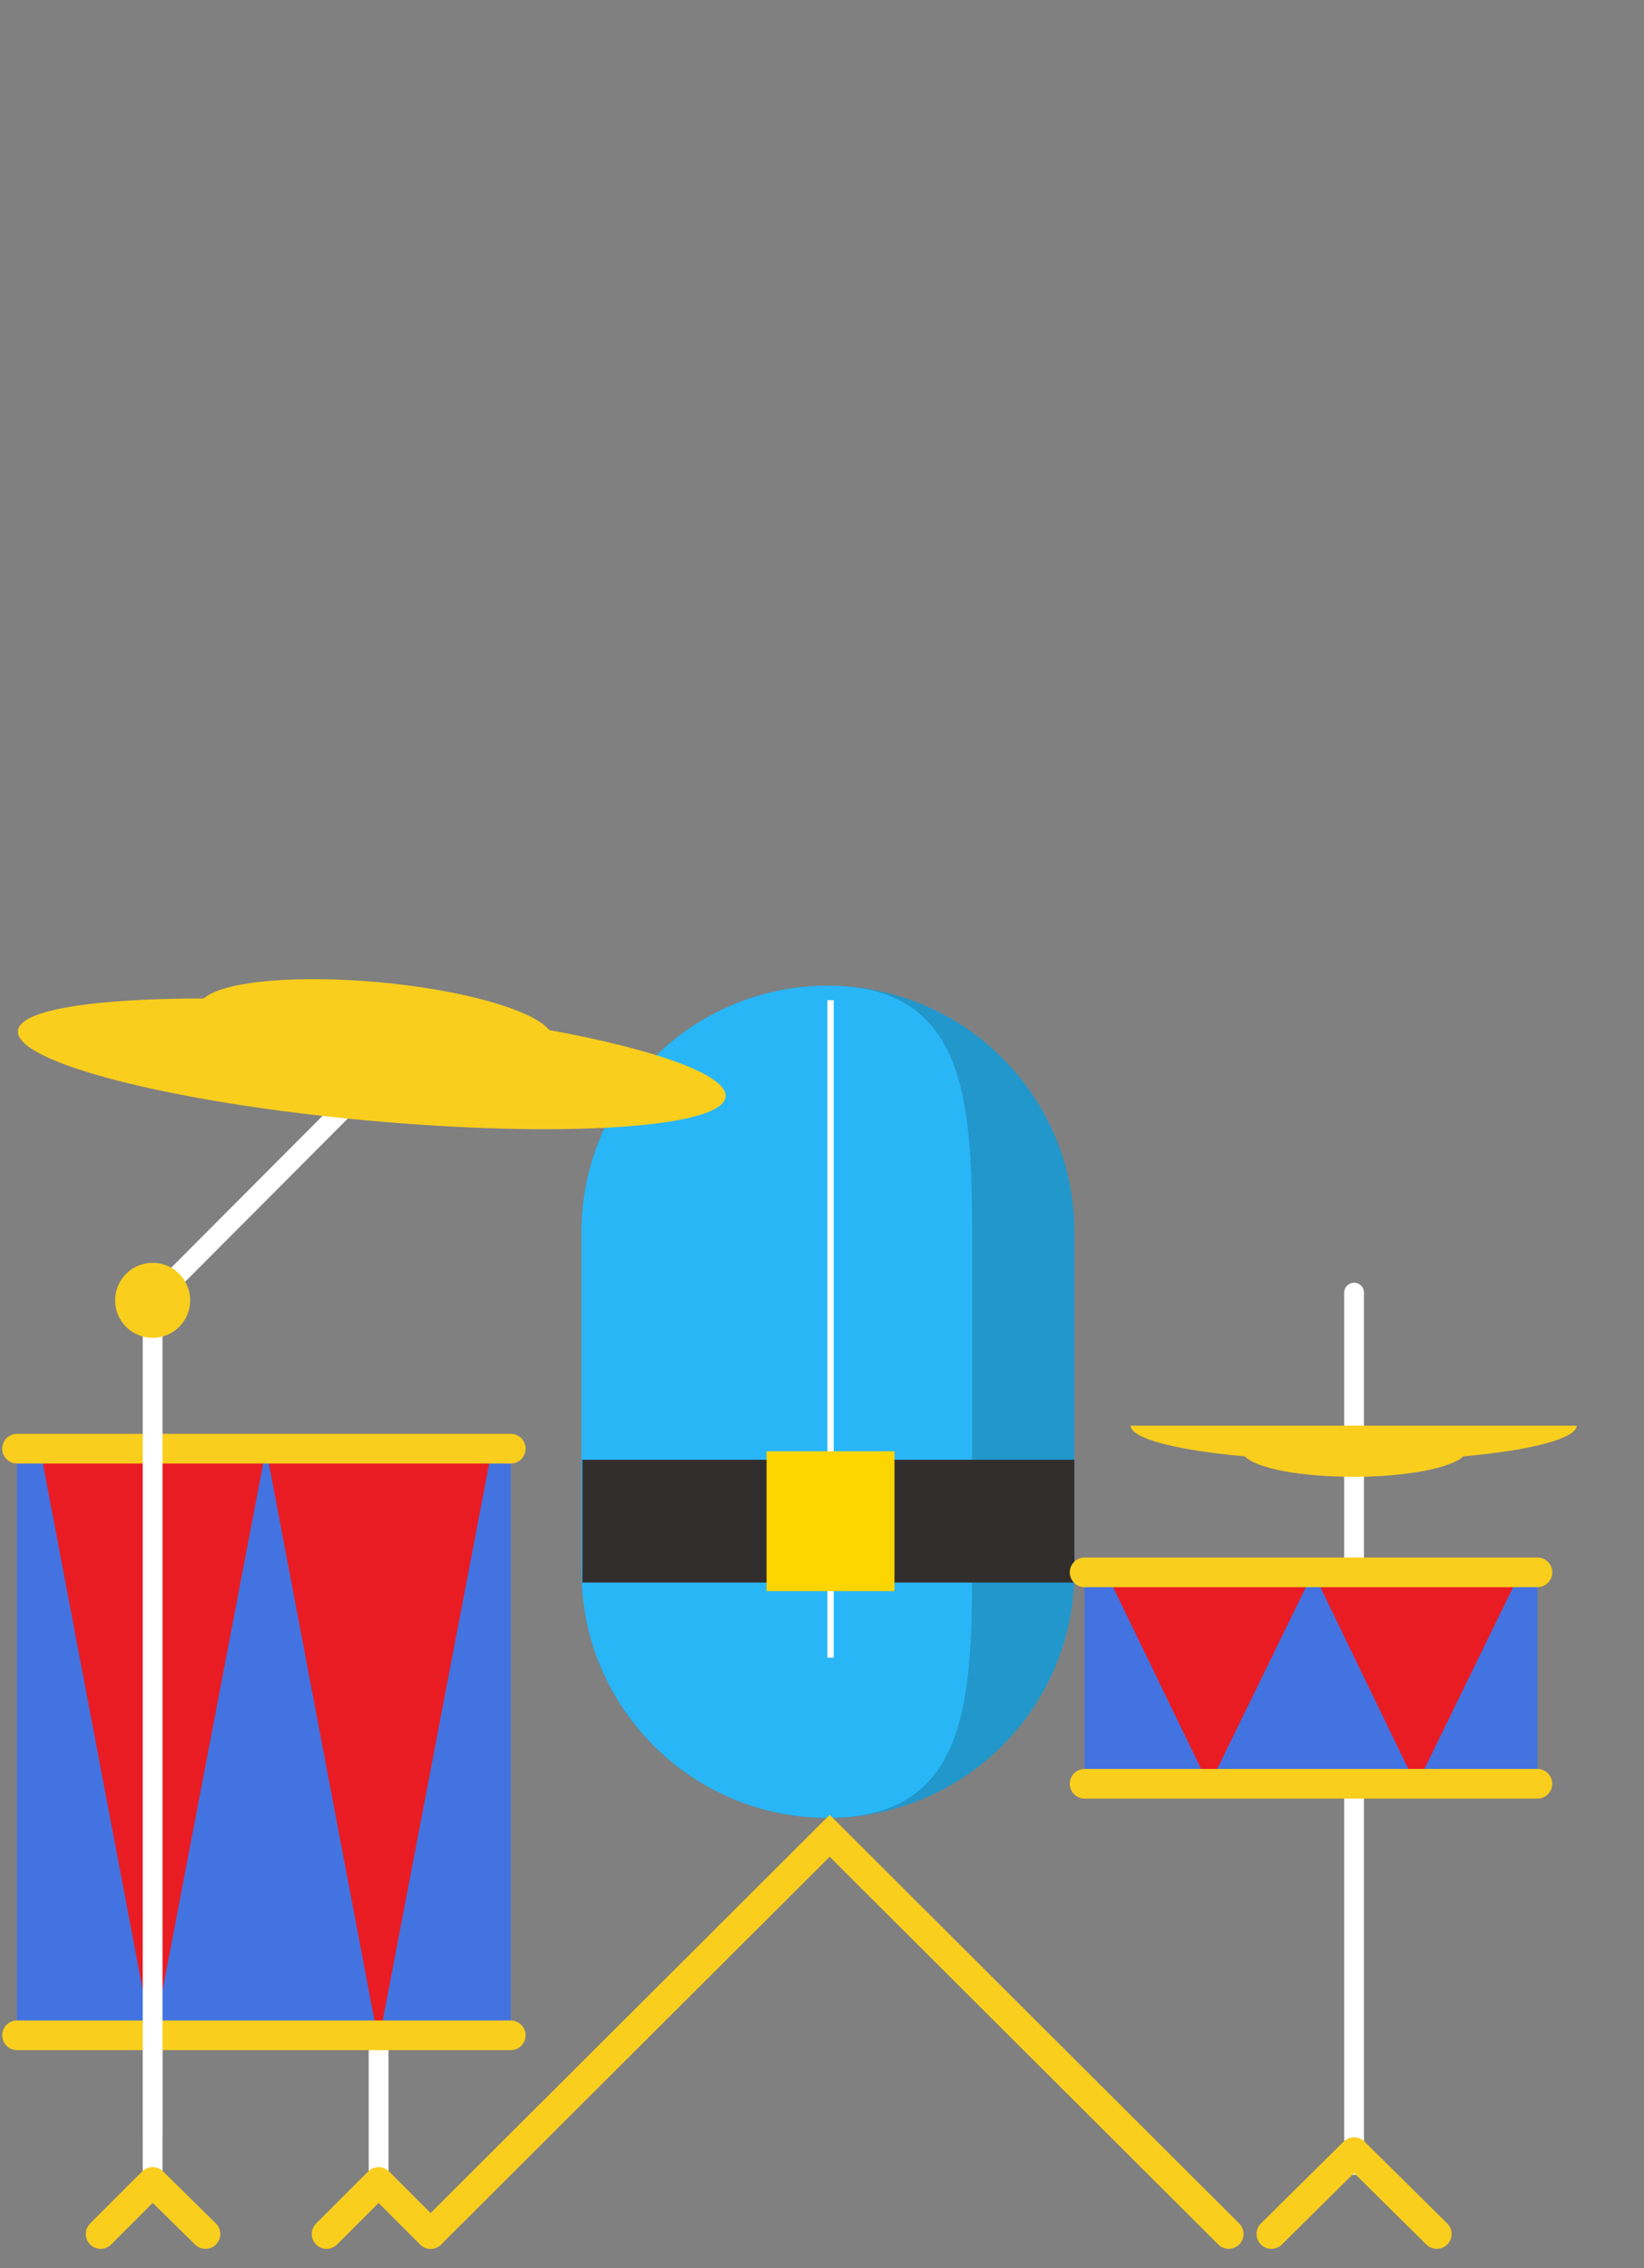 <svg xmlns="http://www.w3.org/2000/svg" width="192.8" height="266" viewBox="68 -106 192.8 266" enable-background="new 68 -106 192.8 266"><rect x="68" y="-106" width="192.8" height="266" fill="#808080" stroke="none"/><path fill="#2297CC" d="M194 78.3c0 15.9-12.9 28.9-28.9 28.9-15.9 0-28.9-12.9-28.9-28.9V38.5c0-15.9 12.9-28.9 28.9-28.9C181 9.6 194 22.5 194 38.5v39.8z"/><path fill="#29B6F6" d="M182 78.3c0 15.9-.9 28.9-16.9 28.9-15.9 0-28.9-12.9-28.9-28.9V38.5c0-15.9 12.9-28.9 28.9-28.9C181 9.6 182 22.5 182 38.5v39.8z"/><path stroke="#fff" stroke-width=".739" stroke-miterlimit="10" fill="none" d="M165.4 11.3v77.1"/><path fill="#332E2E" d="M136.3 65.2H194v14.4h-57.7z"/><path fill="#FDD500" d="M157.9 64.2h15v16.4h-15z"/><path stroke="#fff" stroke-width="2.321" stroke-linecap="round" stroke-miterlimit="10" fill="none" d="M226.8 45.6v102.3"/><path fill="#F9CE1D" d="M239.6 64.8c-1.3 1.3-6.5 2.4-12.8 2.4s-11.5-1-12.8-2.4c-8-.7-13.4-2.1-13.4-3.6h52.3c0 1.5-5.4 2.9-13.3 3.6z"/><path stroke="#fff" stroke-width="2.321" stroke-linecap="round" stroke-miterlimit="10" fill="none" d="M112.4 126.7v23.2"/><path stroke="#F9CE1D" stroke-width="3.481" stroke-linecap="round" stroke-linejoin="round" stroke-miterlimit="10" fill="none" d="M118.5 156l-6.1-6.1-6.1 6.1"/><path stroke="#fff" stroke-width="2.321" stroke-linecap="round" stroke-miterlimit="10" fill="none" d="M85.9 126.7v23.2"/><path fill="#4373E0" d="M70 63.9h57.9v68.8H70z"/><path fill="#E91C24" d="M112.4 133.5l13.3-69.6H99.2z"/><path fill="#E91C24" d="M85.9 133.5l13.3-69.6H72.7z"/><path stroke="#F9CE1D" stroke-width="3.481" stroke-linecap="round" stroke-miterlimit="10" fill="none" d="M70 132.7h57.9"/><path stroke="#F9CE1D" stroke-width="3.481" stroke-linecap="round" stroke-miterlimit="10" fill="none" d="M70 63.9h57.9"/><path stroke="#F9CE1D" stroke-width="3.481" stroke-linecap="round" stroke-linejoin="round" stroke-miterlimit="10" fill="none" d="M92.1 156l-6.2-6.1-6.1 6.1"/><path stroke="#fff" stroke-width="2.321" stroke-linecap="round" stroke-miterlimit="10" fill="none" d="M85.9 144.2V46.5L117.3 15"/><path fill="#F9CE1D" d="M91.9 11.1c2.2-2 10.7-2.8 20.6-1.9s18.1 3.3 19.9 5.6c12.6 2.3 20.9 5.3 20.7 7.8-.3 3.7-19.2 4.9-42.1 2.8-22.9-2.1-41.2-6.8-40.9-10.5.2-2.5 9-3.8 21.8-3.8z"/><circle fill="#F9CE1D" cx="85.9" cy="46.5" r="4.4"/><path fill="#4373E0" d="M195.2 78.4h53.1v24.8h-53.1z"/><path fill="#E91C24" d="M234.1 103.4l12.2-25H222z"/><path fill="#E91C24" d="M209.8 103.4l12.2-25h-24.3z"/><path stroke="#F9CE1D" stroke-width="3.481" stroke-linecap="round" stroke-miterlimit="10" fill="none" d="M195.2 103.2h53.1"/><path stroke="#F9CE1D" stroke-width="3.481" stroke-linecap="round" stroke-miterlimit="10" fill="none" d="M195.2 78.4h53.1"/><path stroke="#F9CE1D" stroke-width="3.481" stroke-linecap="round" stroke-linejoin="round" stroke-miterlimit="10" fill="none" d="M236.5 156l-9.7-9.6-9.7 9.6"/><path stroke="#F9CE1D" stroke-width="3.481" stroke-linecap="round" stroke-miterlimit="10" fill="none" d="M118.5 156l46.8-46.7 46.8 46.7"/></svg>